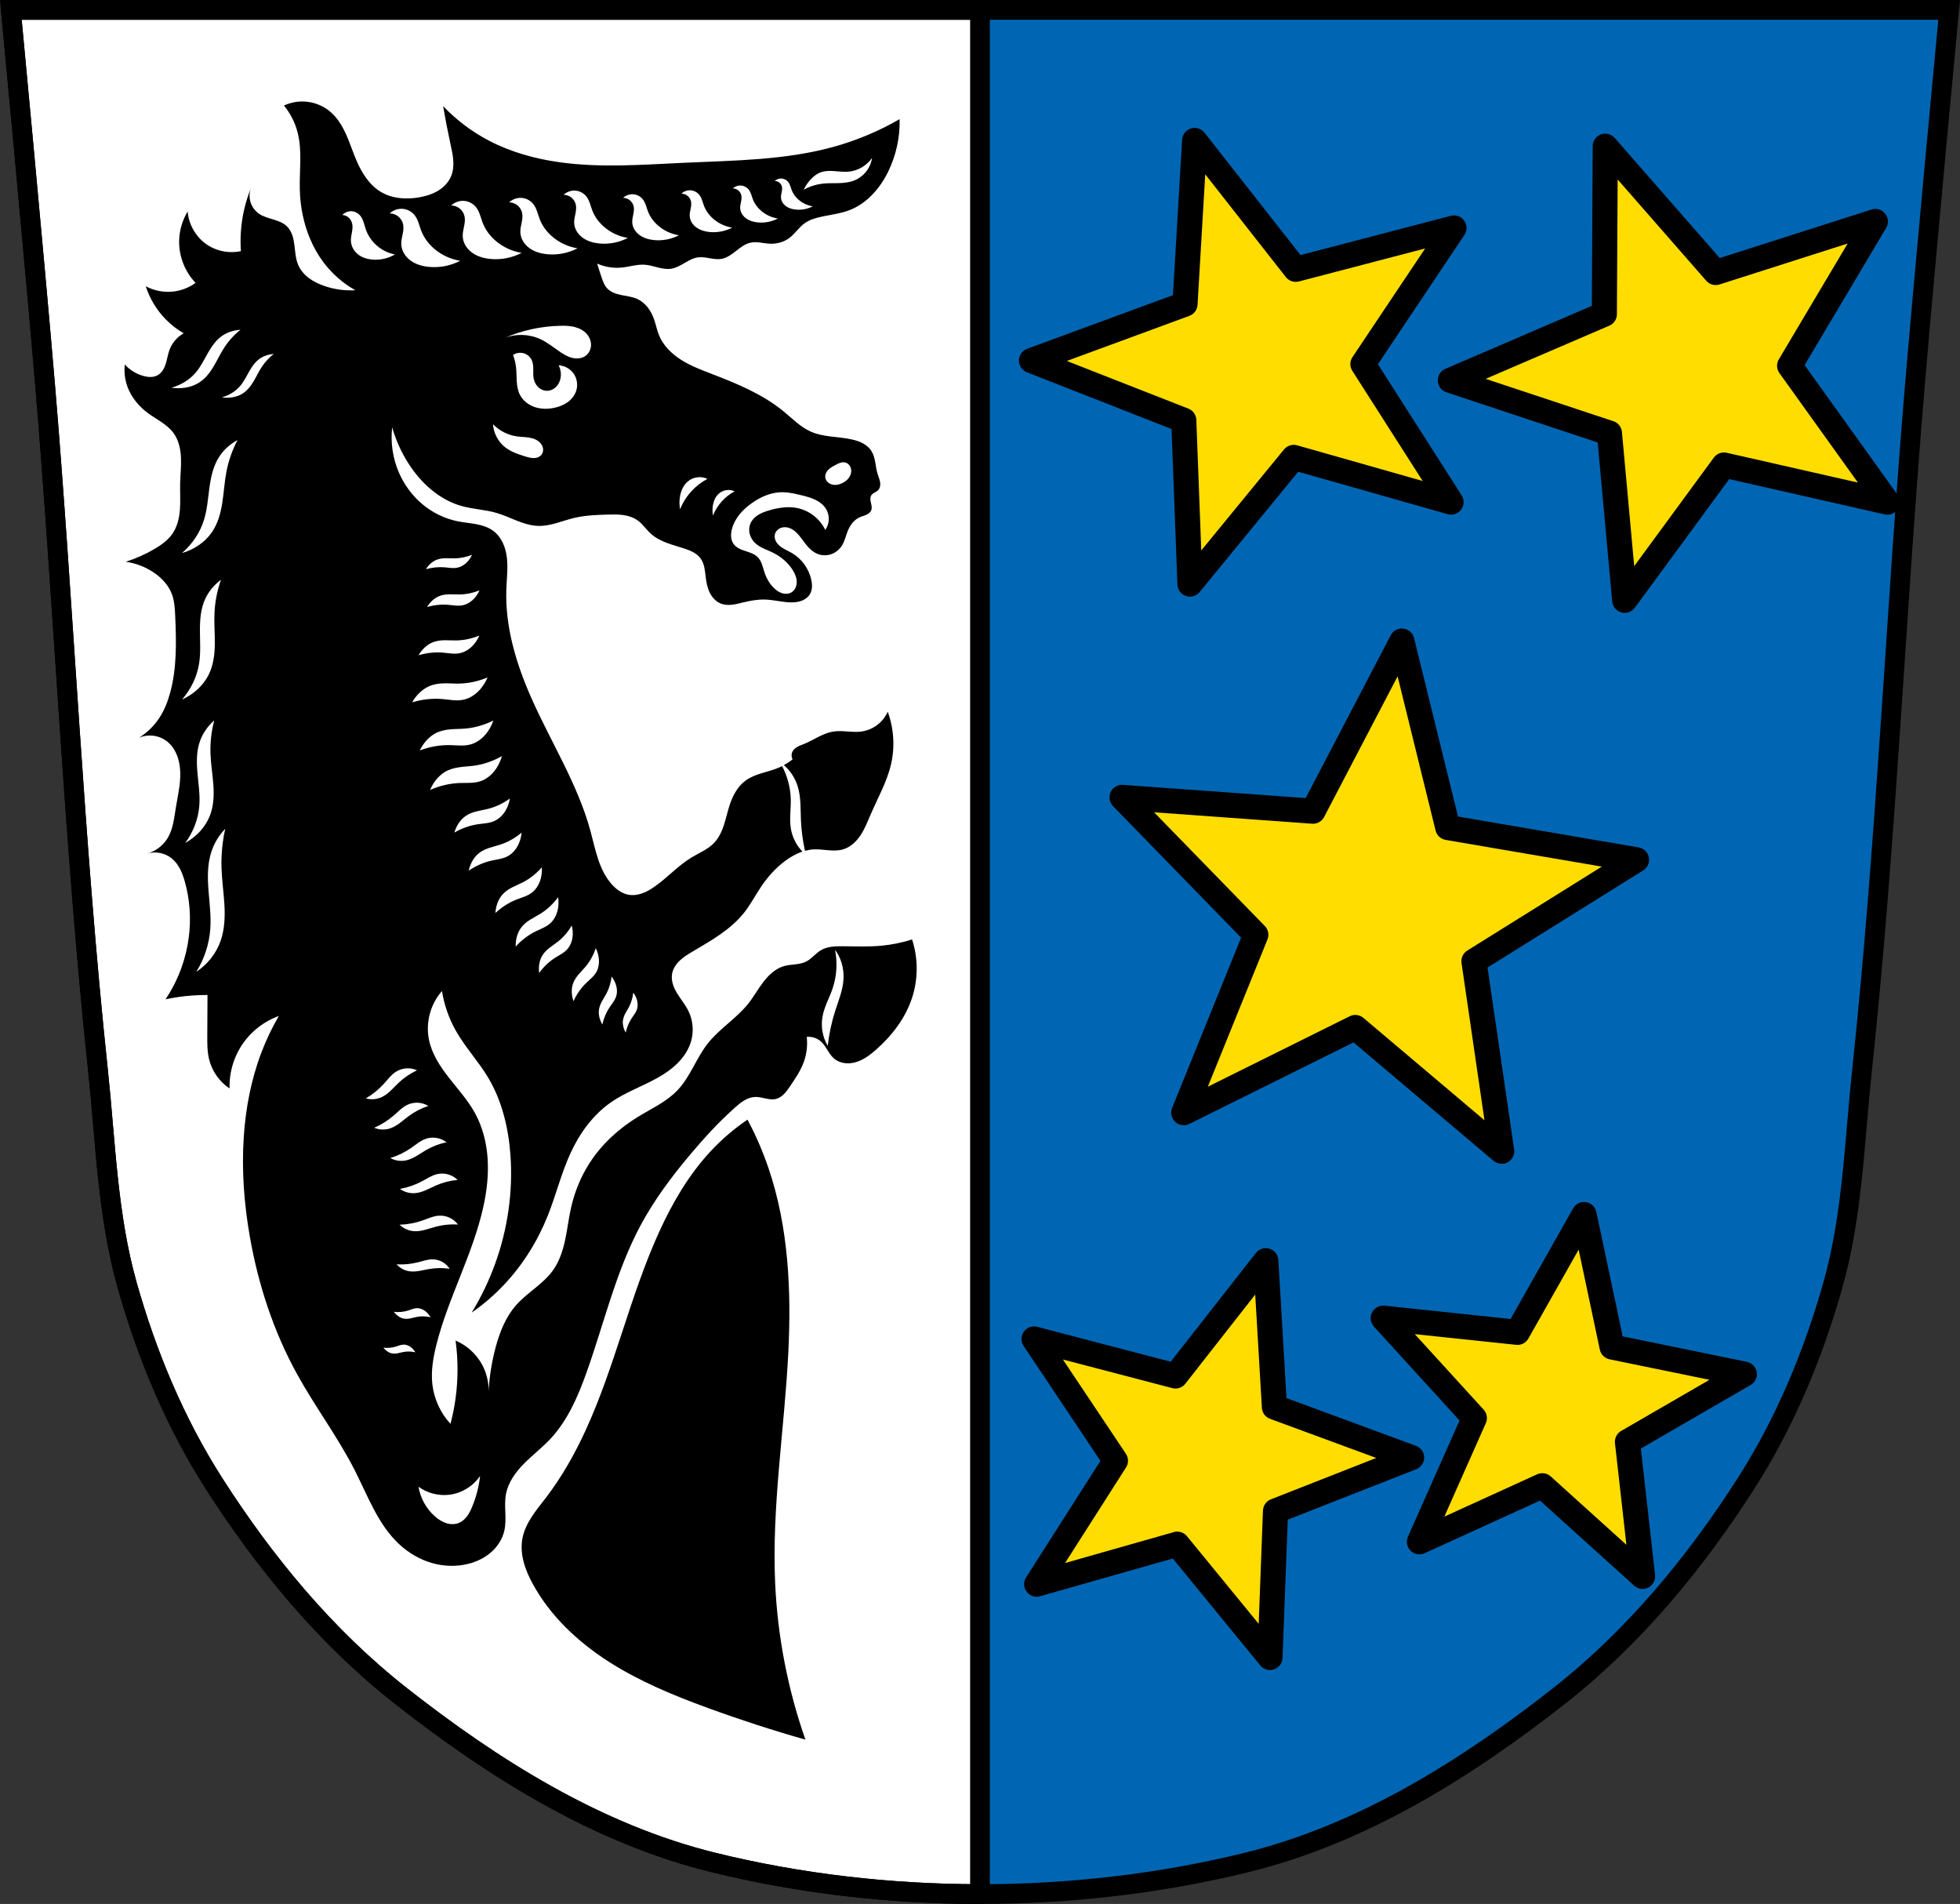 <?xml version="1.0" encoding="UTF-8" standalone="no"?>
<svg
   xmlns:dc="http://purl.org/dc/elements/1.1/"
   xmlns:cc="http://creativecommons.org/ns#"
   xmlns:rdf="http://www.w3.org/1999/02/22-rdf-syntax-ns#"
   xmlns:svg="http://www.w3.org/2000/svg"
   xmlns="http://www.w3.org/2000/svg"
   xmlns:sodipodi="http://sodipodi.sourceforge.net/DTD/sodipodi-0.dtd"
   xmlns:inkscape="http://www.inkscape.org/namespaces/inkscape"
   width="1092.495"
   height="1061.016"
   viewBox="0 0 1092.499 1061.019"
   version="1.1"
   id="svg1098"
   sodipodi:docname="DEU_Schönau_COA.svg"
   inkscape:version="0.92.5 (2060ec1f9f, 2020-04-08)">
  <rect x="0" y="0" width="1092.499" height="1061.019" fill="#333333" stroke="none"/>
  <defs
     id="defs1102">
    <inkscape:path-effect
       effect="spiro"
       id="path-effect5207"
       is_visible="true" />
    <inkscape:path-effect
       effect="spiro"
       id="path-effect4839"
       is_visible="true" />
    <inkscape:path-effect
       effect="spiro"
       id="path-effect4834"
       is_visible="true" />
    <inkscape:path-effect
       effect="spiro"
       id="path-effect4746"
       is_visible="true" />
    <inkscape:path-effect
       effect="spiro"
       id="path-effect4740"
       is_visible="true" />
    <inkscape:path-effect
       effect="spiro"
       id="path-effect4610"
       is_visible="true" />
    <inkscape:path-effect
       effect="spiro"
       id="path-effect4605"
       is_visible="true" />
    <inkscape:path-effect
       effect="spiro"
       id="path-effect4600"
       is_visible="true" />
    <inkscape:path-effect
       effect="spiro"
       id="path-effect4595"
       is_visible="true" />
    <inkscape:path-effect
       effect="spiro"
       id="path-effect4590"
       is_visible="true" />
    <inkscape:path-effect
       effect="spiro"
       id="path-effect4585"
       is_visible="true" />
    <inkscape:path-effect
       effect="spiro"
       id="path-effect4561"
       is_visible="true" />
    <inkscape:path-effect
       effect="spiro"
       id="path-effect4557"
       is_visible="true" />
    <inkscape:path-effect
       effect="spiro"
       id="path-effect4553"
       is_visible="true" />
    <inkscape:path-effect
       effect="spiro"
       id="path-effect4561-4"
       is_visible="true" />
    <inkscape:path-effect
       effect="spiro"
       id="path-effect4610-1"
       is_visible="true" />
    <inkscape:path-effect
       effect="spiro"
       id="path-effect4610-11"
       is_visible="true" />
    <inkscape:path-effect
       effect="spiro"
       id="path-effect4610-11-3"
       is_visible="true" />
    <inkscape:path-effect
       effect="spiro"
       id="path-effect4610-11-35"
       is_visible="true" />
    <inkscape:path-effect
       effect="spiro"
       id="path-effect4610-11-35-4"
       is_visible="true" />
    <inkscape:path-effect
       effect="spiro"
       id="path-effect4610-11-35-4-4"
       is_visible="true" />
    <inkscape:path-effect
       effect="spiro"
       id="path-effect4610-11-35-4-4-6"
       is_visible="true" />
    <inkscape:path-effect
       effect="spiro"
       id="path-effect4610-11-35-4-4-6-4"
       is_visible="true" />
    <inkscape:path-effect
       effect="spiro"
       id="path-effect4746-3"
       is_visible="true" />
    <inkscape:path-effect
       effect="spiro"
       id="path-effect4746-3-6"
       is_visible="true" />
    <inkscape:path-effect
       effect="spiro"
       id="path-effect4746-3-6-3"
       is_visible="true" />
    <inkscape:path-effect
       effect="spiro"
       id="path-effect4746-3-6-30"
       is_visible="true" />
    <inkscape:path-effect
       effect="spiro"
       id="path-effect4746-3-6-30-3"
       is_visible="true" />
    <inkscape:path-effect
       effect="spiro"
       id="path-effect4839-9"
       is_visible="true" />
    <inkscape:path-effect
       effect="spiro"
       id="path-effect4839-7"
       is_visible="true" />
    <inkscape:path-effect
       effect="spiro"
       id="path-effect4839-7-8"
       is_visible="true" />
    <inkscape:path-effect
       effect="spiro"
       id="path-effect4839-7-8-9"
       is_visible="true" />
    <inkscape:path-effect
       effect="spiro"
       id="path-effect4839-7-8-9-2"
       is_visible="true" />
    <inkscape:path-effect
       effect="spiro"
       id="path-effect4839-7-8-9-2-4"
       is_visible="true" />
    <inkscape:path-effect
       effect="spiro"
       id="path-effect4839-7-8-9-2-4-5"
       is_visible="true" />
    <inkscape:path-effect
       effect="spiro"
       id="path-effect4839-7-8-9-2-4-0"
       is_visible="true" />
    <inkscape:path-effect
       effect="spiro"
       id="path-effect4839-7-8-9-2-4-0-5"
       is_visible="true" />
    <inkscape:path-effect
       effect="spiro"
       id="path-effect4839-7-8-9-2-4-0-5-8"
       is_visible="true" />
    <inkscape:path-effect
       effect="spiro"
       id="path-effect4839-7-8-9-2-4-0-5-8-5"
       is_visible="true" />
    <inkscape:path-effect
       effect="spiro"
       id="path-effect4839-7-8-9-2-4-0-5-8-5-4"
       is_visible="true" />
    <inkscape:path-effect
       effect="spiro"
       id="path-effect4839-7-8-9-2-4-0-5-8-5-4-5"
       is_visible="true" />
    <inkscape:path-effect
       effect="spiro"
       id="path-effect4839-7-8-9-2-4-0-5-8-5-4-5-3"
       is_visible="true" />
    <inkscape:path-effect
       effect="spiro"
       id="path-effect4839-7-8-9-2-4-0-5-8-5-4-5-3-6"
       is_visible="true" />
    <inkscape:path-effect
       effect="spiro"
       id="path-effect4839-7-8-9-2-4-0-0"
       is_visible="true" />
    <inkscape:path-effect
       effect="spiro"
       id="path-effect4839-7-8-9-2-4-0-0-9"
       is_visible="true" />
    <inkscape:path-effect
       effect="spiro"
       id="path-effect4839-7-8-9-2-4-0-0-9-3"
       is_visible="true" />
    <inkscape:path-effect
       effect="spiro"
       id="path-effect4839-7-8-9-2-4-0-0-9-3-2"
       is_visible="true" />
    <inkscape:path-effect
       effect="spiro"
       id="path-effect4839-7-8-9-2-4-0-0-9-3-2-4"
       is_visible="true" />
    <inkscape:path-effect
       effect="spiro"
       id="path-effect4839-7-8-9-2-4-0-0-9-3-2-4-8"
       is_visible="true" />
    <inkscape:path-effect
       effect="spiro"
       id="path-effect5207-0"
       is_visible="true" />
  </defs>
  <sodipodi:namedview
     pagecolor="#ffffff"
     bordercolor="#666666"
     borderopacity="1"
     objecttolerance="10"
     gridtolerance="10"
     guidetolerance="10"
     inkscape:pageopacity="0"
     inkscape:pageshadow="2"
     inkscape:window-width="1920"
     inkscape:window-height="1046"
     id="namedview1100"
     showgrid="false"
     inkscape:zoom="0.7473969"
     inkscape:cx="546.24735"
     inkscape:cy="530.50803"
     inkscape:window-x="-11"
     inkscape:window-y="-11"
     inkscape:window-maximized="1"
     inkscape:current-layer="svg1098"
     inkscape:snap-global="false"
     fit-margin-top="0"
     fit-margin-left="0"
     fit-margin-right="0"
     fit-margin-bottom="0" />
  <path
     style="fill:#0066b3;fill-opacity:1;stroke:none;stroke-width:11;stroke-linecap:butt;stroke-linejoin:miter;stroke-miterlimit:4;stroke-dasharray:none;stroke-opacity:1"
     d="m 6.046,5.504 c 0,0 13.194,139.115 19.06,208.724 10.739,127.448 15.991,255.283 29.537,382.517 4.249,39.908 5.246,80.517 16.219,119.388 10.858,38.466 26.522,76.386 48.581,110.817 27.845,43.46 61.856,85.021 103.954,118.087 50.747,39.86 108.931,76.767 174.076,92.813 95.616,23.552 201.938,23.552 297.553,0 65.145,-16.046 123.33,-52.953 174.076,-92.813 42.098,-33.067 76.109,-74.627 103.954,-118.087 22.059,-34.431 37.723,-72.351 48.581,-110.817 10.973,-38.871 11.97,-79.48 16.219,-119.388 13.546,-127.235 18.797,-255.069 29.536,-382.517 5.865,-69.609 19.06,-208.724 19.06,-208.724 z"
     id="path1009-1-7-5-6-7"
     inkscape:connector-curvature="0"
     sodipodi:nodetypes="cssscsaascssscc" />
  <path
     style="opacity:1;fill:#ffffff;fill-opacity:1;fill-rule:evenodd;stroke:#000000;stroke-width:11;stroke-linecap:round;stroke-linejoin:round;stroke-miterlimit:4;stroke-dasharray:none;stroke-dashoffset:0;stroke-opacity:1;paint-order:normal"
     d="M 6.047 5.5 C 6.047 5.5 19.24 144.614 25.105 214.223 C 35.845 341.67 41.097 469.504 54.643 596.738 C 58.891 636.646 59.889 677.256 70.861 716.127 C 81.72 754.593 97.382 792.513 119.441 826.943 C 147.286 870.404 181.299 911.963 223.396 945.029 C 274.143 984.889 332.326 1021.796 397.471 1037.842 C 445.278 1049.618 495.764 1055.506 546.248 1055.506 L 546.248 5.5 L 6.047 5.5 z "
     transform="matrix(1,0,0,1,0,-8.0458021e-4)"
     id="rect2856" />
  <path
     inkscape:connector-curvature="0"
     style="fill:#ffdd00;stroke:#000000;stroke-width:14;stroke-linecap:round;stroke-linejoin:round;stroke-opacity:1;fill-opacity:1"
     d="m 665.896,78.277 v 0.016 l -5.375,91.161 -85.577,31.486 84.893,33.293 3.441,91.252 57.844,-70.586 87.702,24.912 -49.137,-76.918 50.758,-75.86 -88.209,23.047 z m 228.874,3.205 0.006,0.006 v -0.004 z m 0.006,0.006 -0.518,93.565 -85.834,36.908 88.672,29.406 8.516,93.17 55.319,-75.391 91.088,20.68 -54.485,-75.998 47.785,-80.397 -88.989,28.422 z m -113.383,275.761 -49.541,94.793 -106.428,-7.689 74.569,76.553 -40.176,99.159 95.629,-47.479 81.598,68.963 L 821.576,535.652 912.182,479.126 806.994,461.154 781.394,357.249 Z m 101.549,319.577 -37.108,65.639 -74.821,-7.895 50.778,55.682 -30.606,68.932 68.489,-31.229 55.903,50.498 -8.445,-74.981 65.158,-37.715 -73.705,-15.111 -15.635,-73.809 z m -177.401,25.731 -50.332,64.215 -78.819,-20.615 45.352,67.848 -43.904,68.795 78.368,-22.281 51.686,63.131 3.08,-81.618 75.854,-29.777 -76.463,-28.16 -4.803,-81.535 z"
     id="path1082-8" />
  <path
     style="fill:none;stroke:#000000;stroke-width:11;stroke-linecap:butt;stroke-linejoin:miter;stroke-miterlimit:4;stroke-dasharray:none;stroke-opacity:1"
     d="m 6.046,5.499 c 0,0 13.194,139.115 19.06,208.724 10.739,127.448 15.991,255.283 29.537,382.517 4.249,39.908 5.246,80.517 16.219,119.388 10.858,38.466 26.522,76.386 48.581,110.817 27.845,43.46 61.856,85.021 103.954,118.087 50.747,39.86 108.931,76.767 174.076,92.813 95.616,23.552 201.938,23.552 297.553,0 65.145,-16.046 123.33,-52.953 174.076,-92.813 42.098,-33.067 76.109,-74.627 103.954,-118.087 22.059,-34.431 37.723,-72.351 48.581,-110.817 10.973,-38.871 11.97,-79.48 16.219,-119.388 13.546,-127.235 18.797,-255.069 29.536,-382.517 5.865,-69.609 19.06,-208.724 19.06,-208.724 z"
     id="path1009-1-7-5-6"
     inkscape:connector-curvature="0"
     sodipodi:nodetypes="cssscsaascssscc" />
  <path
     inkscape:connector-curvature="0"
     style="fill:#000000;stroke:none;stroke-width:2.513;stroke-linecap:butt;stroke-linejoin:miter;stroke-miterlimit:4;stroke-dasharray:none;stroke-opacity:1"
     d="m 168.453,56.557 c -3.502,0.011 -7.003,0.781 -10.177,2.264 3.561,4.318 6.168,9.421 7.578,14.839 2.714,10.429 0.969,21.429 1.263,32.202 0.254,9.296 2.068,18.58 5.682,27.148 1.983,4.702 4.504,9.184 7.576,13.26 4.747,6.298 10.808,11.601 17.681,15.469 -5.983,0.35 -12.035,-0.514 -17.681,-2.525 -2.974,-1.059 -5.854,-2.445 -8.358,-4.368 -2.503,-1.923 -4.622,-4.405 -5.848,-7.314 -1.474,-3.495 -1.6,-7.381 -2.09,-11.143 -0.245,-1.881 -0.586,-3.759 -1.236,-5.541 -0.65,-1.782 -1.62,-3.472 -2.989,-4.785 -2.056,-1.971 -4.844,-2.957 -7.572,-3.776 -2.728,-0.819 -5.55,-1.555 -7.897,-3.169 -2.251,-1.547 -3.954,-3.874 -4.75,-6.487 -0.795,-2.613 -0.676,-5.495 0.331,-8.034 -3.169,7.732 -5.097,15.972 -5.684,24.308 -0.259,3.677 -0.259,7.371 0,11.049 -5.97,1.299 -12.416,0.264 -17.679,-2.84 -6.772,-3.995 -11.397,-11.418 -11.997,-19.257 -2.88,4.747 -4.527,10.236 -4.736,15.785 -0.331,8.789 3.055,17.658 9.157,23.993 -3.434,2.493 -7.481,4.134 -11.681,4.736 -5.488,0.787 -11.216,-0.225 -16.102,-2.842 2.23,6.932 6.105,13.329 11.215,18.517 2.948,2.993 6.301,5.585 9.938,7.686 -3.599,1.994 -6.452,5.303 -7.893,9.157 -0.942,2.517 -1.289,5.215 -2.092,7.78 -0.401,1.282 -0.921,2.538 -1.659,3.661 -0.738,1.123 -1.705,2.112 -2.879,2.766 -1.177,0.655 -2.533,0.953 -3.88,0.983 -1.347,0.03 -2.689,-0.202 -3.99,-0.554 -4,-1.083 -7.672,-3.344 -10.44,-6.428 -0.474,4.223 0.054,8.556 1.532,12.541 2.178,5.876 6.37,10.887 11.411,14.609 2.426,1.792 5.047,3.302 7.539,5 2.492,1.699 4.884,3.618 6.667,6.05 2.852,3.89 3.937,8.823 4.158,13.642 0.221,4.819 -0.347,9.636 -0.456,14.459 -0.109,4.817 0.24,9.646 -0.114,14.451 -0.354,4.805 -1.471,9.684 -4.219,13.642 -2.462,3.545 -6.072,6.127 -9.787,8.324 -5.1,3.016 -10.544,5.45 -16.192,7.241 5.606,0.781 11.025,2.872 15.702,6.058 4.33,2.949 8.094,6.947 9.962,11.842 1.487,3.897 1.71,8.145 1.894,12.312 0.633,14.336 0.969,28.933 -2.818,42.774 -1.347,4.923 -3.225,9.74 -6.021,14.01 -2.924,4.464 -6.832,8.279 -11.366,11.092 2.724,-1.174 5.791,-1.541 8.716,-1.044 2.925,0.497 5.697,1.858 7.88,3.866 1.644,1.513 2.948,3.377 3.925,5.386 2.295,4.721 2.764,10.145 2.39,15.381 -0.375,5.236 -1.549,10.376 -2.39,15.557 -0.933,5.75 -1.525,11.766 -4.534,16.754 -2.541,4.211 -6.752,7.383 -11.501,8.661 4.669,-1.462 10.042,-0.419 13.826,2.681 1.944,1.593 3.459,3.665 4.615,5.897 1.155,2.232 1.964,4.628 2.646,7.047 2.826,10.018 3.531,20.613 2.209,30.938 -0.743,5.809 -2.121,11.537 -4.103,17.048 -2.227,6.191 -5.217,12.107 -8.88,17.573 4.8,-1.027 9.668,-1.73 14.562,-2.104 2.941,-0.224 5.892,-0.331 8.841,-0.317 -0.033,7.555 -0.071,15.112 -0.112,22.667 -0.024,4.404 -0.043,8.86 0.993,13.14 1.596,6.599 5.767,12.54 11.431,16.284 -0.28,-8.939 2.422,-17.947 7.576,-25.256 4.879,-6.918 11.925,-12.286 19.89,-15.154 -3.82,6.555 -7.097,13.427 -9.787,20.52 -5.7,15.03 -8.736,31 -9.787,47.04 -1.224,18.667 0.215,37.456 3.473,55.878 4.692,26.532 13.209,52.481 26.205,76.085 10.066,18.282 22.745,35.063 32.2,53.668 7.341,14.443 13.028,30.376 24.941,41.356 5.109,4.709 11.255,8.329 17.925,10.275 6.67,1.946 13.86,2.191 20.589,0.46 4.589,-1.18 8.977,-3.29 12.541,-6.413 3.564,-3.122 6.272,-7.285 7.349,-11.899 0.78,-3.343 0.703,-6.821 0.584,-10.251 -0.119,-3.431 -0.272,-6.896 0.364,-10.269 1.235,-6.551 5.348,-12.213 10.03,-16.958 4.682,-4.745 10.025,-8.811 14.594,-13.665 9.688,-10.295 15.442,-23.628 20.205,-36.938 9.875,-27.591 16.421,-56.591 30.308,-82.397 7.567,-14.062 17.192,-26.922 27.466,-39.147 7.765,-9.239 15.937,-18.164 24.939,-26.202 1.632,-1.457 3.302,-2.892 5.183,-4.011 1.88,-1.119 3.997,-1.914 6.183,-1.986 1.969,-0.065 3.902,0.453 5.829,0.862 1.927,0.409 3.945,0.709 5.852,0.217 1.688,-0.435 3.172,-1.471 4.397,-2.711 1.225,-1.24 2.217,-2.687 3.202,-4.125 2.991,-4.363 6.027,-8.778 7.823,-13.753 1.604,-4.444 2.166,-9.261 1.626,-13.955 2.828,-0.301 5.764,0.64 7.891,2.527 1.494,1.325 2.566,3.048 3.62,4.744 1.054,1.696 2.134,3.416 3.641,4.726 1.642,1.427 3.735,2.296 5.89,2.601 2.154,0.305 4.367,0.062 6.452,-0.56 4.17,-1.245 7.749,-3.936 11.021,-6.804 8.972,-7.862 16.501,-17.678 20.205,-29.017 3.422,-10.476 3.422,-22.04 0,-32.517 -5.536,1.766 -11.263,2.932 -17.048,3.473 -7.129,0.666 -14.309,0.383 -21.469,0.317 -2.112,-0.019 -4.231,-0.019 -6.324,0.266 -2.093,0.286 -4.17,0.867 -5.988,1.943 -2.978,1.763 -5.119,4.755 -8.209,6.315 -1.878,0.948 -3.994,1.307 -6.084,1.553 -2.09,0.247 -4.205,0.396 -6.228,0.971 -4.715,1.342 -8.508,4.878 -11.493,8.767 -2.985,3.889 -5.35,8.227 -8.395,12.069 -6.619,8.353 -16.16,14.024 -22.732,22.414 -6.35,8.107 -9.652,18.408 -16.731,25.887 -6.15,6.498 -14.56,10.254 -22.187,14.931 -10.585,6.49 -19.989,15.064 -26.747,25.48 -4.93,7.597 -8.413,16.11 -10.418,24.941 -1.357,5.978 -2.043,12.089 -3.326,18.084 -1.283,5.995 -3.215,11.968 -6.777,16.958 -5.519,7.73 -14.393,12.385 -20.654,19.527 -5.692,6.494 -8.969,14.759 -11.233,23.092 -2.191,8.065 -3.521,16.362 -3.984,24.706 0.054,-5.303 -1.295,-10.62 -3.907,-15.236 -3.252,-5.746 -8.443,-10.371 -14.523,-12.943 1.462,10.667 1.462,21.534 0,32.202 -0.656,4.788 -1.605,9.534 -2.84,14.206 -5.587,-6.052 -9.182,-13.914 -10.103,-22.099 -0.82,-7.292 0.43,-14.665 2.209,-21.784 6.584,-26.338 20.356,-50.52 26.203,-77.031 1.931,-8.755 2.98,-17.753 2.407,-26.7 -0.573,-8.947 -2.806,-17.857 -7.141,-25.705 -3.907,-7.072 -9.401,-13.112 -14.378,-19.477 -4.977,-6.365 -9.57,-13.334 -11.194,-21.249 -1.952,-9.514 0.82,-19.881 7.261,-27.15 1.255,7.865 3.942,15.498 7.891,22.414 5.142,9.004 12.329,16.691 17.681,25.572 7.848,13.025 11.489,28.244 12.586,43.411 1.479,20.445 -1.518,41.176 -8.483,60.455 -3.441,9.525 -7.838,18.704 -13.107,27.352 6.576,-4.573 12.672,-9.835 18.159,-15.671 10.46,-11.127 18.66,-24.328 24.309,-38.516 4.558,-11.449 7.478,-23.532 12.629,-34.726 5.132,-11.152 12.62,-21.45 22.73,-28.414 7.921,-5.456 17.14,-8.686 25.539,-13.373 4.199,-2.344 8.222,-5.075 11.595,-8.502 3.374,-3.427 6.087,-7.588 7.38,-12.22 1.541,-5.518 0.965,-11.597 -1.579,-16.731 -1.702,-3.434 -4.213,-6.397 -6.211,-9.668 -0.999,-1.635 -1.874,-3.359 -2.425,-5.194 -0.551,-1.836 -0.772,-3.792 -0.456,-5.682 0.487,-2.915 2.218,-5.508 4.366,-7.539 2.147,-2.031 4.706,-3.565 7.251,-5.067 10.416,-6.146 21.274,-12.259 28.729,-21.782 3.564,-4.553 6.226,-9.739 9.472,-14.523 3.569,-5.261 7.873,-10.054 12.943,-13.891 3.009,-2.277 6.359,-4.219 9.922,-5.41 -3.245,-3.291 -5.585,-7.787 -6.417,-12.525 -0.977,-5.567 0.044,-11.116 -0.096,-16.707 -0.159,-6.332 -1.86,-12.759 -4.834,-18.39 -0.671,0.338 -1.355,0.653 -2.049,0.942 -3.044,1.27 -6.262,2.056 -9.413,3.03 -3.151,0.974 -6.29,2.162 -8.943,4.121 -4.487,3.312 -7.188,8.534 -8.904,13.84 -1.179,3.646 -1.967,7.41 -3.175,11.047 -1.208,3.636 -2.883,7.204 -5.555,9.95 -3.412,3.507 -8.119,5.371 -12.312,7.893 -7.584,4.563 -13.569,11.361 -20.836,16.415 -2.134,1.484 -4.394,2.825 -6.847,3.684 -2.454,0.859 -5.122,1.222 -7.676,0.736 -3.444,-0.655 -6.449,-2.802 -8.839,-5.367 -3.759,-4.034 -6.209,-9.126 -7.972,-14.351 -1.762,-5.225 -2.887,-10.638 -4.34,-15.957 -7.178,-26.26 -22.182,-49.587 -33.148,-74.504 -8.362,-19 -14.458,-39.46 -13.691,-60.204 0.213,-5.757 0.952,-11.534 0.307,-17.259 -0.322,-2.862 -0.997,-5.703 -2.213,-8.314 -1.216,-2.611 -2.989,-4.99 -5.29,-6.722 -2.778,-2.091 -6.195,-3.162 -9.611,-3.811 -3.416,-0.649 -6.897,-0.915 -10.306,-1.598 -7.224,-1.448 -14.045,-4.793 -19.694,-9.523 -5.649,-4.73 -10.125,-10.826 -13.06,-17.584 -3.43,-7.897 -4.75,-16.7 -3.788,-25.256 2.011,7.007 5.025,13.725 8.926,19.884 6.995,11.047 17.305,20.5 29.905,23.997 6.308,1.751 12.97,1.972 19.259,3.79 3.936,1.138 7.663,2.884 11.476,4.383 3.813,1.5 7.789,2.768 11.885,2.877 6.818,0.181 13.258,-2.831 19.89,-4.421 6.183,-1.481 12.586,-1.728 18.942,-1.894 2.836,-0.074 5.687,-0.133 8.497,0.261 2.81,0.393 5.6,1.262 7.919,2.897 2.925,2.062 4.914,5.187 7.578,7.576 2.547,2.284 5.662,3.847 8.863,5.053 3.201,1.206 6.517,2.08 9.764,3.155 1.736,0.575 3.461,1.213 5.053,2.111 1.592,0.898 3.056,2.073 4.101,3.573 1.014,1.455 1.604,3.167 1.97,4.902 0.367,1.735 0.522,3.506 0.738,5.267 0.363,2.948 0.916,5.916 2.203,8.592 1.287,2.677 3.386,5.061 6.138,6.177 1.988,0.806 4.2,0.913 6.332,0.676 2.132,-0.237 4.21,-0.802 6.295,-1.306 4.035,-0.975 8.164,-1.726 12.312,-1.579 4.976,0.177 9.86,1.641 14.839,1.579 1.931,-0.024 3.882,-0.287 5.668,-1.022 1.786,-0.736 3.403,-1.975 4.366,-3.649 0.679,-1.181 1.015,-2.541 1.091,-3.902 0.076,-1.36 -0.099,-2.726 -0.392,-4.056 -1.348,-6.135 -5.312,-11.665 -10.733,-14.837 -2.245,-1.314 -4.736,-2.249 -6.744,-3.904 -1.004,-0.827 -1.876,-1.839 -2.407,-3.026 -0.531,-1.187 -0.699,-2.561 -0.321,-3.806 0.43,-1.417 1.554,-2.577 2.909,-3.175 1.355,-0.598 2.916,-0.659 4.352,-0.298 1.701,0.428 3.22,1.419 4.501,2.617 1.281,1.198 2.347,2.605 3.392,4.013 1.145,1.542 2.28,3.101 3.602,4.495 1.322,1.394 2.847,2.628 4.607,3.398 2.424,1.061 5.239,1.178 7.756,0.362 2.517,-0.815 4.717,-2.549 6.134,-4.783 1.521,-2.398 2.12,-5.247 3.157,-7.891 0.643,-1.639 1.467,-3.22 2.562,-4.599 1.095,-1.379 2.47,-2.555 4.068,-3.294 1.22,-0.564 2.546,-0.867 3.772,-1.416 0.613,-0.275 1.203,-0.614 1.708,-1.058 0.505,-0.444 0.923,-0.997 1.15,-1.63 0.237,-0.659 0.258,-1.378 0.178,-2.074 -0.08,-0.696 -0.26,-1.376 -0.419,-2.059 -0.159,-0.682 -0.297,-1.374 -0.296,-2.074 0.002,-0.7 0.153,-1.415 0.537,-2.002 0.435,-0.666 1.128,-1.114 1.82,-1.508 0.691,-0.394 1.414,-0.764 1.968,-1.334 0.562,-0.578 0.919,-1.337 1.083,-2.127 0.164,-0.79 0.14,-1.609 0.01,-2.405 -0.261,-1.592 -0.938,-3.08 -1.408,-4.622 -0.648,-2.125 -0.9,-4.345 -1.301,-6.53 -0.4,-2.185 -0.969,-4.387 -2.172,-6.254 -1.169,-1.814 -2.891,-3.229 -4.795,-4.244 -1.903,-1.016 -3.989,-1.65 -6.095,-2.115 -3.997,-0.882 -8.098,-1.17 -12.157,-1.692 -3.556,-0.457 -7.125,-1.108 -10.418,-2.527 -5.889,-2.537 -10.45,-7.317 -15.405,-11.387 -11.63,-9.555 -25.793,-15.414 -39.843,-20.814 -5.904,-2.269 -11.876,-4.505 -17.224,-7.881 -5.348,-3.376 -10.101,-8.029 -12.453,-13.9 -1.065,-2.658 -1.613,-5.494 -2.525,-8.209 -0.826,-2.458 -1.959,-4.829 -3.524,-6.896 -1.565,-2.067 -3.574,-3.825 -5.925,-4.918 -2.787,-1.296 -5.91,-1.612 -8.922,-2.227 -1.506,-0.307 -3.005,-0.696 -4.411,-1.316 -1.406,-0.62 -2.725,-1.483 -3.739,-2.638 -1.407,-1.602 -2.153,-3.664 -2.84,-5.682 -0.891,-2.615 -1.734,-5.245 -2.527,-7.891 4.236,1.882 8.961,2.651 13.575,2.209 4.337,-0.415 8.598,-1.876 12.945,-1.579 2.509,0.172 4.936,0.924 7.376,1.534 2.44,0.609 4.978,1.08 7.46,0.676 2.67,-0.435 5.067,-1.844 7.402,-3.21 2.335,-1.366 4.756,-2.744 7.437,-3.104 2.186,-0.294 4.4,0.113 6.573,0.492 2.173,0.379 4.402,0.734 6.573,0.343 3.076,-0.554 5.677,-2.53 8.134,-4.462 2.457,-1.932 5.02,-3.939 8.079,-4.579 1.732,-0.363 3.53,-0.263 5.286,-0.047 1.757,0.215 3.501,0.545 5.269,0.633 3.853,0.192 7.81,-0.821 10.914,-3.112 3.179,-2.347 5.331,-5.881 8.524,-8.209 2.848,-2.077 6.339,-3.058 9.787,-3.788 5.215,-1.104 10.574,-1.736 15.538,-3.678 9.625,-3.765 16.844,-12.172 21.371,-21.463 4.399,-9.028 6.595,-19.119 6.342,-29.158 -11.588,6.698 -24.035,11.91 -36.938,15.469 -26.894,7.418 -55.16,7.564 -83.029,8.839 -23.27,1.065 -46.705,2.944 -69.771,-0.315 -13.58,-1.919 -26.989,-5.651 -39.147,-11.997 -9.502,-4.96 -18.18,-11.496 -25.572,-19.259 1.205,7.081 2.575,14.135 4.105,21.153 0.65,2.981 1.33,5.969 1.547,9.012 0.217,3.043 -0.048,6.171 -1.232,8.982 -1.43,3.396 -4.143,6.156 -7.302,8.054 -3.159,1.898 -6.751,2.982 -10.379,3.627 -7.151,1.272 -14.867,0.8 -21.151,-2.842 -6.599,-3.824 -10.888,-10.667 -13.891,-17.679 -2.012,-4.699 -3.567,-9.586 -5.643,-14.257 -2.076,-4.671 -4.735,-9.191 -8.563,-12.578 -3.498,-3.095 -7.913,-5.139 -12.535,-5.807 -1.156,-0.167 -2.325,-0.248 -3.492,-0.245 z m 317.619,31.473 c -0.423,2.825 -1.614,5.53 -3.414,7.748 -1.8,2.218 -4.202,3.944 -6.879,4.94 -2.792,1.039 -5.814,1.281 -8.792,1.344 -2.978,0.062 -5.969,-0.044 -8.924,0.333 -3.527,0.45 -6.964,1.595 -10.056,3.351 1.102,-2.409 2.652,-4.613 4.548,-6.463 1.323,-1.292 2.834,-2.423 4.55,-3.112 2.427,-0.974 5.124,-1.014 7.733,-0.838 2.609,0.176 5.221,0.553 7.829,0.358 5.306,-0.396 10.37,-3.29 13.405,-7.66 z M 435.181,99.477 c 0.176,-0.006 0.351,-0.003 0.527,0.01 1.406,0.102 2.756,0.81 3.629,1.906 0.536,0.672 0.89,1.468 1.179,2.276 0.289,0.807 0.516,1.637 0.832,2.435 0.806,2.032 2.174,3.823 3.841,5.251 2.215,1.898 4.973,3.169 7.866,3.623 -2.902,1.503 -6.253,2.14 -9.511,1.81 -1.929,-0.195 -3.862,-0.741 -5.427,-1.874 -0.783,-0.566 -1.465,-1.277 -1.961,-2.102 -0.496,-0.825 -0.801,-1.765 -0.842,-2.724 -0.043,-1.005 0.199,-1.997 0.4,-2.983 0.201,-0.986 0.36,-2.011 0.149,-2.995 -0.195,-0.907 -0.709,-1.742 -1.434,-2.329 -0.725,-0.587 -1.655,-0.921 -2.591,-0.93 0.897,-0.838 2.112,-1.331 3.343,-1.373 z m -22.765,3.904 c 0.208,-0.007 0.417,-0.003 0.625,0.012 1.663,0.121 3.26,0.963 4.293,2.264 0.634,0.798 1.053,1.744 1.395,2.703 0.341,0.959 0.613,1.942 0.987,2.889 0.954,2.413 2.573,4.54 4.546,6.236 2.621,2.254 5.884,3.763 9.307,4.303 -3.434,1.785 -7.401,2.542 -11.256,2.151 -2.282,-0.232 -4.57,-0.882 -6.422,-2.227 -0.926,-0.673 -1.732,-1.516 -2.319,-2.495 -0.587,-0.979 -0.95,-2.097 -0.999,-3.236 -0.051,-1.194 0.237,-2.372 0.474,-3.543 0.237,-1.171 0.425,-2.386 0.174,-3.555 -0.23,-1.077 -0.839,-2.07 -1.696,-2.768 -0.857,-0.697 -1.958,-1.093 -3.065,-1.105 1.061,-0.995 2.499,-1.58 3.956,-1.63 z m -28.159,2.662 c 0.235,-0.008 0.469,-0.005 0.703,0.012 1.877,0.137 3.68,1.089 4.846,2.56 0.716,0.903 1.19,1.973 1.575,3.057 0.385,1.084 0.69,2.197 1.113,3.267 1.076,2.728 2.902,5.133 5.128,7.051 2.958,2.548 6.64,4.253 10.502,4.863 -3.875,2.018 -8.35,2.876 -12.7,2.433 -2.575,-0.262 -5.155,-0.998 -7.245,-2.519 -1.045,-0.761 -1.957,-1.713 -2.619,-2.82 -0.662,-1.107 -1.071,-2.371 -1.126,-3.659 -0.058,-1.35 0.267,-2.681 0.535,-4.005 0.268,-1.324 0.48,-2.698 0.198,-4.019 -0.26,-1.217 -0.946,-2.34 -1.914,-3.128 -0.967,-0.788 -2.209,-1.237 -3.459,-1.25 1.197,-1.125 2.82,-1.787 4.464,-1.843 z m -64.437,0.17 c 0.297,-0.01 0.593,-0.006 0.889,0.016 2.371,0.173 4.648,1.381 6.121,3.245 0.904,1.144 1.501,2.498 1.988,3.872 0.487,1.374 0.871,2.782 1.404,4.139 1.359,3.457 3.668,6.507 6.479,8.937 3.736,3.229 8.385,5.39 13.264,6.164 -4.894,2.557 -10.547,3.642 -16.041,3.081 -3.253,-0.332 -6.513,-1.263 -9.153,-3.191 -1.32,-0.964 -2.47,-2.171 -3.306,-3.574 -0.836,-1.403 -1.352,-3.004 -1.422,-4.636 -0.073,-1.71 0.337,-3.399 0.676,-5.077 0.338,-1.678 0.605,-3.418 0.249,-5.092 -0.328,-1.543 -1.195,-2.966 -2.417,-3.964 -1.222,-0.999 -2.791,-1.566 -4.37,-1.583 1.512,-1.426 3.562,-2.265 5.639,-2.337 z m 32.388,2.017 c 0.258,-0.009 0.516,-0.003 0.774,0.016 2.06,0.15 4.038,1.197 5.318,2.815 0.786,0.993 1.307,2.167 1.729,3.359 0.423,1.192 0.757,2.415 1.22,3.592 1.181,2.999 3.187,5.644 5.631,7.752 3.247,2.801 7.288,4.676 11.529,5.347 -4.254,2.218 -9.166,3.161 -13.942,2.674 -2.827,-0.288 -5.66,-1.097 -7.954,-2.769 -1.147,-0.836 -2.148,-1.883 -2.875,-3.1 -0.727,-1.217 -1.175,-2.607 -1.236,-4.023 -0.064,-1.484 0.293,-2.947 0.588,-4.403 0.294,-1.456 0.527,-2.966 0.217,-4.419 -0.285,-1.338 -1.042,-2.573 -2.104,-3.439 -1.062,-0.866 -2.424,-1.359 -3.796,-1.373 1.315,-1.237 3.096,-1.965 4.901,-2.027 z m -62.402,2.033 c 0.316,-0.011 0.632,-0.005 0.948,0.018 2.524,0.185 4.948,1.471 6.516,3.457 0.963,1.219 1.599,2.663 2.117,4.127 0.518,1.464 0.929,2.965 1.496,4.411 1.447,3.684 3.904,6.933 6.898,9.523 3.978,3.441 8.931,5.743 14.126,6.567 -5.212,2.725 -11.232,3.883 -17.083,3.285 -3.464,-0.354 -6.936,-1.348 -9.746,-3.402 -1.405,-1.027 -2.629,-2.312 -3.52,-3.808 -0.891,-1.495 -1.442,-3.203 -1.516,-4.942 -0.078,-1.823 0.36,-3.621 0.721,-5.41 0.36,-1.788 0.644,-3.641 0.264,-5.425 -0.35,-1.644 -1.272,-3.161 -2.574,-4.225 -1.301,-1.064 -2.971,-1.669 -4.652,-1.686 1.611,-1.52 3.792,-2.413 6.003,-2.489 z m -32.124,1.665 c 0.326,-0.011 0.652,-0.006 0.977,0.018 2.602,0.19 5.1,1.517 6.716,3.565 0.992,1.257 1.648,2.745 2.182,4.254 0.534,1.509 0.958,3.058 1.543,4.548 1.491,3.798 4.024,7.149 7.11,9.819 4.1,3.547 9.202,5.921 14.557,6.771 -5.371,2.809 -11.574,4.003 -17.604,3.386 -3.57,-0.365 -7.149,-1.388 -10.046,-3.506 -1.448,-1.059 -2.709,-2.385 -3.627,-3.927 -0.918,-1.542 -1.486,-3.302 -1.563,-5.094 -0.08,-1.879 0.371,-3.732 0.742,-5.576 0.371,-1.844 0.665,-3.756 0.274,-5.596 -0.361,-1.695 -1.313,-3.257 -2.654,-4.354 -1.341,-1.097 -3.062,-1.722 -4.795,-1.739 1.66,-1.567 3.908,-2.489 6.187,-2.568 z m -34.249,4.421 c 0.326,-0.011 0.652,-0.004 0.977,0.02 2.602,0.19 5.1,1.517 6.716,3.565 0.992,1.257 1.648,2.745 2.182,4.254 0.534,1.509 0.958,3.058 1.543,4.548 1.491,3.798 4.024,7.149 7.11,9.819 4.1,3.547 9.202,5.921 14.557,6.771 -5.371,2.809 -11.574,4.001 -17.604,3.385 -3.57,-0.365 -7.149,-1.388 -10.046,-3.506 -1.448,-1.059 -2.709,-2.385 -3.627,-3.927 -0.918,-1.542 -1.486,-3.3 -1.563,-5.092 -0.08,-1.879 0.371,-3.734 0.742,-5.578 0.371,-1.844 0.665,-3.756 0.274,-5.596 -0.36,-1.695 -1.313,-3.257 -2.654,-4.354 -1.341,-1.097 -3.062,-1.722 -4.795,-1.739 1.66,-1.567 3.908,-2.489 6.187,-2.568 z m -28.022,1.344 c 0.244,-0.009 0.489,-0.004 0.733,0.016 1.948,0.158 3.818,1.262 5.028,2.965 0.743,1.045 1.234,2.282 1.634,3.537 0.4,1.255 0.717,2.543 1.156,3.782 1.117,3.159 3.011,5.945 5.322,8.166 3.07,2.95 6.891,4.924 10.9,5.631 -4.021,2.336 -8.665,3.329 -13.18,2.817 -2.673,-0.304 -5.352,-1.155 -7.521,-2.916 -1.084,-0.881 -2.029,-1.983 -2.717,-3.265 -0.687,-1.282 -1.112,-2.746 -1.169,-4.237 -0.06,-1.563 0.278,-3.105 0.556,-4.638 0.278,-1.533 0.497,-3.124 0.204,-4.654 -0.27,-1.41 -0.982,-2.709 -1.986,-3.621 -1.004,-0.913 -2.293,-1.433 -3.59,-1.447 1.243,-1.303 2.926,-2.07 4.632,-2.135 z m 118.936,63.849 c 1.966,0.028 3.929,0.184 5.835,0.65 2.541,0.621 4.993,1.829 6.757,3.761 1.54,1.686 2.506,3.925 2.499,6.209 -0.007,2.283 -1.031,4.579 -2.836,5.978 -1.066,0.827 -2.368,1.328 -3.704,1.518 -1.336,0.19 -2.706,0.075 -4.015,-0.249 -2.619,-0.648 -4.96,-2.103 -7.178,-3.639 -3.428,-2.374 -6.714,-5.016 -10.496,-6.771 -6.208,-2.881 -13.585,-3.129 -19.974,-0.676 9.815,-4.24 20.459,-6.555 31.148,-6.773 0.654,-0.013 1.309,-0.017 1.965,-0.008 z m -180.299,2.231 c -3.564,2.832 -6.609,6.17 -9.039,9.909 -2.258,3.473 -3.979,7.278 -6.123,10.823 -2.144,3.545 -4.767,6.878 -8.497,9.063 -4.059,2.377 -9.356,3.273 -14.815,2.505 5.446,-1.562 10.12,-4.473 13.483,-8.399 2.837,-3.311 4.723,-7.281 6.879,-11.056 2.156,-3.776 4.668,-7.448 8.473,-9.862 2.715,-1.722 6.043,-2.752 9.638,-2.983 z m 155.579,12.829 c 0.778,-0.038 1.559,0.049 2.307,0.266 1.995,0.579 3.702,2.077 4.534,3.98 0.686,1.568 0.786,3.326 0.781,5.038 -0.004,1.712 -0.099,3.441 0.235,5.12 0.366,1.839 1.268,3.59 2.652,4.855 1.384,1.265 3.263,2.014 5.136,1.916 1.756,-0.093 3.438,-0.922 4.679,-2.168 1.241,-1.246 2.053,-2.885 2.431,-4.603 0.549,-2.499 0.181,-5.188 -1.017,-7.449 3.321,0.169 6.523,1.954 8.412,4.691 1.89,2.737 2.425,6.363 1.406,9.529 -0.826,2.567 -2.608,4.77 -4.793,6.35 -2.185,1.58 -4.759,2.565 -7.396,3.13 -3.633,0.779 -7.487,0.771 -11.002,-0.435 -3.514,-1.206 -6.656,-3.68 -8.297,-7.014 -1.115,-2.265 -1.508,-4.816 -1.667,-7.335 -0.158,-2.519 -0.096,-5.053 -0.364,-7.562 -0.26,-2.429 -0.83,-4.822 -1.692,-7.108 1.076,-0.726 2.357,-1.137 3.653,-1.201 z M 152.561,197.265 c -2.675,2.12 -4.959,4.617 -6.783,7.415 -1.694,2.6 -2.986,5.447 -4.595,8.101 -1.609,2.654 -3.577,5.152 -6.375,6.787 -3.046,1.779 -7.021,2.449 -11.117,1.874 4.087,-1.169 7.594,-3.349 10.118,-6.287 2.129,-2.479 3.543,-5.451 5.161,-8.277 1.618,-2.826 3.502,-5.573 6.358,-7.38 2.037,-1.289 4.535,-2.06 7.233,-2.233 z m 122.241,39.131 c 3.5,3.621 8.22,6.042 13.203,6.771 2.32,0.339 4.684,0.324 6.996,0.715 1.156,0.195 2.3,0.494 3.369,0.977 1.068,0.483 2.061,1.155 2.838,2.033 0.774,0.874 1.328,1.958 1.483,3.114 0.155,1.157 -0.108,2.382 -0.805,3.318 -0.49,0.658 -1.177,1.157 -1.933,1.475 -0.756,0.318 -1.579,0.459 -2.399,0.472 -1.64,0.026 -3.241,-0.448 -4.808,-0.93 -3.933,-1.211 -7.933,-2.541 -11.172,-5.079 -3.93,-3.079 -6.458,-7.883 -6.771,-12.866 z m -142.424,8.851 c -2.939,5.625 -5.027,11.623 -6.201,17.806 -1.09,5.744 -1.392,11.626 -2.313,17.402 -0.921,5.776 -2.511,11.539 -5.944,16.411 -3.737,5.304 -9.629,9.361 -16.476,11.342 5.762,-5.002 9.986,-11.337 12.185,-18.272 1.855,-5.851 2.274,-12.037 3.104,-18.119 0.831,-6.082 2.13,-12.221 5.549,-17.434 2.439,-3.719 5.925,-6.875 10.097,-9.137 z m 337.376,12.365 c 0.476,-0.035 0.952,-0.005 1.414,0.114 0.727,0.186 1.394,0.589 1.918,1.126 0.524,0.537 0.905,1.206 1.13,1.921 0.264,0.841 0.313,1.746 0.17,2.617 -0.143,0.87 -0.474,1.705 -0.94,2.454 -0.931,1.498 -2.381,2.627 -3.97,3.392 -1.782,0.859 -3.85,1.289 -5.756,0.76 -0.953,-0.265 -1.847,-0.77 -2.523,-1.492 -0.675,-0.723 -1.124,-1.666 -1.201,-2.652 -0.061,-0.784 0.112,-1.58 0.443,-2.294 0.331,-0.714 0.817,-1.349 1.381,-1.898 1.127,-1.098 2.543,-1.842 3.933,-2.58 0.842,-0.447 1.688,-0.901 2.597,-1.189 0.455,-0.144 0.929,-0.245 1.404,-0.28 z m -79.617,8.287 c 1.439,0.026 2.875,0.355 4.178,0.968 -3.286,1.742 -6.275,4.042 -8.802,6.771 -2.738,2.957 -4.931,6.419 -6.434,10.157 -0.463,-2.454 -0.463,-4.995 0,-7.449 0.583,-3.089 1.973,-6.128 4.401,-8.124 1.483,-1.219 3.317,-2.008 5.222,-2.247 0.476,-0.06 0.956,-0.085 1.436,-0.076 z m 16.037,7.141 c 1.14,0.021 2.278,0.282 3.31,0.77 -2.603,1.387 -4.973,3.218 -6.975,5.39 -2.169,2.354 -3.904,5.107 -5.094,8.083 -0.367,-1.953 -0.367,-3.975 0,-5.929 0.462,-2.459 1.563,-4.878 3.486,-6.467 1.175,-0.97 2.626,-1.599 4.135,-1.788 0.377,-0.047 0.758,-0.066 1.138,-0.059 z m 30.267,1.257 c 3.491,0.069 6.95,0.869 10.351,1.71 2.567,0.634 5.145,1.302 7.533,2.437 2.388,1.135 4.598,2.776 6.009,5.012 1.118,1.773 1.695,3.883 1.635,5.978 -0.06,2.095 -0.757,4.166 -1.974,5.872 -2.934,-6.172 -8.877,-10.824 -15.573,-12.189 -5.27,-1.074 -10.763,-0.193 -15.914,1.355 -2.043,0.614 -4.073,1.341 -5.884,2.47 -1.81,1.129 -3.4,2.693 -4.272,4.64 -0.836,1.868 -0.966,4.026 -0.452,6.007 0.514,1.981 1.655,3.78 3.161,5.165 2.651,2.437 6.236,3.513 9.48,5.079 4.674,2.255 8.839,5.708 11.511,10.157 1.173,1.953 2.066,4.15 2.049,6.428 -0.009,1.139 -0.251,2.282 -0.766,3.298 -0.515,1.016 -1.309,1.898 -2.299,2.46 -1.451,0.822 -3.246,0.908 -4.854,0.462 -1.607,-0.446 -3.043,-1.383 -4.287,-2.493 -2.718,-2.424 -4.604,-5.686 -5.756,-9.141 -0.493,-1.477 -0.858,-2.995 -1.391,-4.458 -0.532,-1.463 -1.247,-2.889 -2.333,-4.005 -0.912,-0.937 -2.055,-1.624 -3.249,-2.154 -1.195,-0.531 -2.448,-0.915 -3.69,-1.322 -1.242,-0.407 -2.483,-0.841 -3.633,-1.463 -1.15,-0.622 -2.213,-1.442 -2.969,-2.509 -0.78,-1.1 -1.206,-2.428 -1.338,-3.77 -0.132,-1.342 0.021,-2.702 0.321,-4.017 0.707,-3.094 2.23,-5.97 4.201,-8.457 1.971,-2.488 4.383,-4.602 6.971,-6.44 4.695,-3.336 10.16,-5.839 15.914,-6.093 0.5,-0.022 1,-0.028 1.498,-0.018 z M 263.101,309.19 c -0.798,1.792 -1.96,3.404 -3.345,4.64 -1.385,1.236 -2.991,2.094 -4.624,2.472 -2.475,0.573 -4.896,0.048 -7.323,-0.157 -3.408,-0.287 -6.928,0.07 -10.391,1.052 1.414,-2.349 3.475,-4.205 5.725,-5.157 1.674,-0.708 3.418,-0.921 5.122,-0.954 1.704,-0.033 3.387,0.108 5.09,0.08 3.24,-0.053 6.544,-0.723 9.746,-1.976 z m -139.937,13.926 c -2.112,5.985 -3.329,12.22 -3.614,18.507 -0.264,5.841 0.273,11.705 0.18,17.553 -0.092,5.848 -0.848,11.778 -3.555,17.089 -2.947,5.78 -8.205,10.63 -14.702,13.563 4.994,-5.769 8.276,-12.637 9.468,-19.813 1.006,-6.055 0.542,-12.239 0.501,-18.378 -0.041,-6.138 0.376,-12.4 3.02,-18.045 1.887,-4.028 4.892,-7.646 8.7,-10.477 z m 144.103,5.88 c -0.907,2.074 -2.227,3.938 -3.802,5.369 -1.575,1.431 -3.4,2.426 -5.257,2.864 -2.814,0.663 -5.569,0.054 -8.328,-0.182 -3.874,-0.332 -7.876,0.08 -11.813,1.216 1.608,-2.719 3.951,-4.868 6.509,-5.97 1.903,-0.82 3.886,-1.065 5.823,-1.103 1.937,-0.038 3.851,0.124 5.788,0.092 3.684,-0.061 7.44,-0.835 11.08,-2.286 z m -0.084,25.194 c -1.052,2.449 -2.584,4.65 -4.411,6.34 -1.827,1.69 -3.947,2.864 -6.101,3.381 -3.265,0.783 -6.46,0.064 -9.662,-0.215 -4.495,-0.392 -9.137,0.095 -13.705,1.438 1.865,-3.211 4.583,-5.748 7.551,-7.049 2.208,-0.968 4.51,-1.258 6.757,-1.302 2.248,-0.045 4.469,0.148 6.716,0.11 4.274,-0.072 8.631,-0.988 12.855,-2.701 z m 4.591,23.329 c -1.306,3.104 -3.208,5.895 -5.476,8.036 -2.268,2.141 -4.896,3.627 -7.57,4.282 -4.053,0.992 -8.019,0.083 -11.993,-0.27 -5.58,-0.497 -11.342,0.12 -17.011,1.822 2.315,-4.069 5.688,-7.284 9.372,-8.933 2.741,-1.227 5.597,-1.596 8.387,-1.653 2.79,-0.057 5.545,0.187 8.334,0.139 5.305,-0.092 10.715,-1.251 15.957,-3.422 z m 223.042,19.1 c -1.309,2.944 -3.387,5.544 -5.972,7.468 -2.585,1.925 -5.671,3.172 -8.867,3.582 -5.125,0.659 -10.364,-0.798 -15.469,0 -2.947,0.461 -5.727,1.657 -8.393,2.995 -2.665,1.338 -5.258,2.832 -8.023,3.951 -1.19,0.482 -2.414,0.895 -3.541,1.51 -1.127,0.615 -2.171,1.459 -2.773,2.593 -0.719,1.354 -0.719,3.066 0,4.421 -1.51,1.236 -3.144,2.313 -4.855,3.251 3.461,2.94 6.208,7.057 7.656,11.636 1.925,6.084 1.588,12.529 1.847,18.832 0.237,5.773 0.999,11.572 2.266,17.273 1.557,-0.424 3.146,-0.711 4.767,-0.797 2.746,-0.146 5.488,0.244 8.228,0.474 2.74,0.23 5.547,0.295 8.187,-0.474 4.136,-1.205 7.467,-4.366 9.836,-7.964 2.37,-3.597 3.916,-7.658 5.633,-11.609 4.034,-9.284 9.125,-18.227 11.366,-28.098 2.178,-9.594 1.511,-19.815 -1.894,-29.044 z M 119.411,401.463 c -1.613,6.138 -2.316,12.451 -2.084,18.74 0.216,5.843 1.234,11.645 1.622,17.481 0.388,5.836 0.122,11.809 -2.141,17.324 -2.463,6.003 -7.304,11.267 -13.538,14.723 4.504,-6.159 7.21,-13.274 7.809,-20.524 0.506,-6.117 -0.462,-12.242 -1.007,-18.356 -0.544,-6.114 -0.644,-12.388 1.528,-18.231 1.55,-4.169 4.248,-8.023 7.811,-11.156 z m 155.6,0.061 c -1.094,3.185 -2.805,6.098 -4.924,8.387 -2.119,2.289 -4.641,3.95 -7.265,4.783 -3.977,1.262 -7.996,0.62 -11.985,0.535 -5.6,-0.12 -11.307,0.885 -16.848,2.963 2.036,-4.216 5.185,-7.651 8.749,-9.544 2.652,-1.409 5.476,-1.969 8.256,-2.213 2.78,-0.244 5.547,-0.185 8.326,-0.421 5.287,-0.449 10.606,-1.971 15.691,-4.489 z m 4.787,19.821 c -0.92,3.239 -2.47,6.239 -4.462,8.639 -1.992,2.4 -4.421,4.195 -6.996,5.169 -3.903,1.476 -7.948,1.052 -11.936,1.183 -5.599,0.183 -11.243,1.495 -16.664,3.87 1.805,-4.32 4.762,-7.919 8.218,-10.003 2.572,-1.55 5.362,-2.261 8.124,-2.656 2.763,-0.394 5.53,-0.486 8.293,-0.872 5.255,-0.734 10.482,-2.541 15.422,-5.331 z m 4.417,23.652 c -0.454,2.713 -1.443,5.289 -2.848,7.419 -1.405,2.13 -3.223,3.808 -5.235,4.834 -3.049,1.554 -6.39,1.581 -9.633,2.051 -4.552,0.66 -9.039,2.238 -13.244,4.662 1.076,-3.67 3.16,-6.862 5.79,-8.869 1.957,-1.493 4.167,-2.324 6.385,-2.897 2.218,-0.572 4.468,-0.9 6.687,-1.465 4.221,-1.076 8.323,-3.019 12.099,-5.735 z m -158.664,16.875 c -1.613,7.163 -2.314,14.53 -2.082,21.868 0.216,6.818 1.232,13.587 1.62,20.397 0.388,6.81 0.122,13.782 -2.141,20.217 -2.463,7.005 -7.304,13.15 -13.538,17.183 4.504,-7.187 7.212,-15.491 7.811,-23.952 0.506,-7.138 -0.463,-14.285 -1.009,-21.419 -0.544,-7.135 -0.642,-14.458 1.53,-21.277 1.55,-4.865 4.246,-9.36 7.809,-13.017 z m 165.192,2.121 c -0.253,2.739 -1.049,5.38 -2.294,7.607 -1.245,2.227 -2.936,4.036 -4.867,5.206 -2.927,1.774 -6.257,2.047 -9.456,2.754 -4.492,0.993 -8.85,2.898 -12.866,5.623 0.804,-3.74 2.649,-7.076 5.124,-9.27 1.842,-1.633 3.986,-2.627 6.156,-3.361 2.17,-0.734 4.388,-1.224 6.559,-1.951 4.131,-1.383 8.078,-3.623 11.644,-6.608 z m 11.276,19.326 c 0.17,2.745 -0.211,5.48 -1.099,7.872 -0.888,2.392 -2.281,4.438 -4.009,5.892 -2.62,2.202 -5.869,2.982 -8.922,4.172 -4.286,1.671 -8.3,4.223 -11.85,7.533 0.22,-3.819 1.528,-7.399 3.637,-9.948 1.569,-1.896 3.537,-3.207 5.568,-4.266 2.032,-1.058 4.149,-1.884 6.183,-2.936 3.869,-2.001 7.425,-4.821 10.49,-8.318 z m 9.084,16.642 c 0.399,2.721 0.247,5.479 -0.439,7.936 -0.685,2.458 -1.903,4.613 -3.504,6.205 -2.427,2.413 -5.599,3.46 -8.542,4.9 -4.132,2.022 -7.92,4.9 -11.182,8.495 -0.099,-3.824 0.908,-7.501 2.797,-10.216 1.406,-2.02 3.256,-3.49 5.192,-4.714 1.937,-1.224 3.978,-2.223 5.917,-3.441 3.689,-2.316 6.997,-5.423 9.76,-9.164 z m 7.586,15.798 c 0.606,2.352 0.734,4.787 0.364,7.01 -0.369,2.223 -1.233,4.229 -2.487,5.778 -1.901,2.348 -4.583,3.568 -7.028,5.11 -3.432,2.165 -6.483,5.047 -9.004,8.51 -0.448,-3.348 0.088,-6.671 1.489,-9.233 1.042,-1.907 2.527,-3.371 4.109,-4.628 1.583,-1.257 3.277,-2.328 4.863,-3.58 3.016,-2.381 5.623,-5.421 7.694,-8.967 z m 13.393,12.621 c 1.07,2.181 1.687,4.539 1.776,6.791 0.089,2.252 -0.349,4.391 -1.263,6.162 -1.385,2.684 -3.767,4.423 -5.849,6.428 -2.922,2.816 -5.323,6.257 -7.09,10.159 -1.117,-3.188 -1.265,-6.552 -0.413,-9.345 0.634,-2.078 1.79,-3.813 3.085,-5.365 1.295,-1.552 2.738,-2.944 4.037,-4.491 2.471,-2.943 4.409,-6.448 5.717,-10.34 z m 133.356,0.928 c 3.26,4.286 5.001,10.137 4.746,15.949 -0.28,6.375 -2.809,12.312 -4.728,18.321 -1.981,6.202 -3.348,12.663 -4.064,19.208 -2.845,-4.577 -3.938,-10.629 -2.934,-16.259 0.993,-5.564 3.854,-10.426 5.641,-15.726 2.3,-6.821 2.776,-14.44 1.34,-21.494 z m -124.538,14.876 c 1.258,1.632 2.173,3.49 2.634,5.349 0.462,1.859 0.47,3.715 0.022,5.345 -0.679,2.471 -2.342,4.323 -3.712,6.348 -1.923,2.843 -3.31,6.118 -4.094,9.668 -1.471,-2.463 -2.174,-5.237 -1.953,-7.707 0.164,-1.838 0.818,-3.48 1.618,-4.993 0.8,-1.513 1.75,-2.917 2.554,-4.426 1.529,-2.872 2.522,-6.121 2.93,-9.584 z m 12.079,8.98 c 1.028,1.362 1.777,2.911 2.155,4.462 0.377,1.551 0.382,3.1 0.016,4.46 -0.555,2.061 -1.913,3.605 -3.032,5.294 -1.571,2.371 -2.705,5.104 -3.345,8.066 -1.201,-2.055 -1.775,-4.368 -1.594,-6.428 0.134,-1.533 0.669,-2.904 1.322,-4.166 0.654,-1.262 1.429,-2.432 2.086,-3.692 1.25,-2.396 2.06,-5.107 2.393,-7.995 z M 227.978,595.347 c 1.539,0.087 3.061,0.462 4.462,1.105 -3.719,1.727 -7.158,4.052 -10.148,6.857 -1.572,1.475 -3.019,3.081 -4.595,4.552 -1.576,1.471 -3.302,2.821 -5.28,3.678 -2.659,1.152 -5.718,1.349 -8.502,0.548 3.784,-2.192 7.221,-4.979 10.148,-8.228 2.085,-2.314 3.96,-4.905 6.583,-6.585 1.731,-1.109 3.743,-1.774 5.794,-1.917 0.513,-0.036 1.027,-0.039 1.539,-0.01 z m 4.938,19.163 c 2.053,0.1 4.079,0.722 5.833,1.794 -3.896,1.277 -7.588,3.18 -10.888,5.613 -1.735,1.28 -3.36,2.703 -5.098,3.978 -1.738,1.275 -3.611,2.412 -5.676,3.03 -2.776,0.83 -5.838,0.667 -8.508,-0.456 4.016,-1.731 7.757,-4.095 11.047,-6.977 2.343,-2.052 4.511,-4.401 7.314,-5.76 1.849,-0.897 3.925,-1.322 5.978,-1.222 z m 183.742,9.425 c -7.477,5.074 -14.38,10.993 -20.538,17.606 -12.117,13.013 -21.224,28.573 -28.61,44.747 -16.366,35.841 -24.627,74.962 -41.079,110.764 -6.053,13.173 -13.218,25.881 -22.005,37.412 -2.683,3.521 -5.52,6.934 -7.938,10.641 -2.419,3.707 -4.429,7.752 -5.267,12.098 -0.848,4.399 -0.463,8.979 0.682,13.311 1.145,4.332 3.031,8.437 5.186,12.365 9.797,17.853 25.158,32.205 42.311,43.182 17.152,10.977 36.126,18.782 55.253,25.772 17.871,6.53 35.98,12.403 54.282,17.604 -9.835,-28.068 -15.539,-57.58 -16.872,-87.292 -1.921,-42.846 5.187,-85.535 7.337,-128.37 1.736,-34.593 0.13,-69.898 -11.004,-102.696 -3.172,-9.344 -7.103,-18.432 -11.738,-27.143 z m -174.912,10.038 c 0.513,0.016 1.026,0.064 1.534,0.145 2.03,0.323 3.974,1.164 5.6,2.421 -4.012,0.844 -7.889,2.333 -11.435,4.391 -1.864,1.082 -3.635,2.318 -5.502,3.396 -1.867,1.078 -3.853,2.005 -5.974,2.393 -2.85,0.522 -5.876,0.023 -8.408,-1.385 4.181,-1.282 8.159,-3.222 11.744,-5.727 2.553,-1.784 4.965,-3.883 7.899,-4.928 1.452,-0.517 3.002,-0.756 4.542,-0.707 z m 5.032,20.027 c 1.027,0.028 2.051,0.183 3.04,0.464 1.977,0.563 3.808,1.628 5.273,3.069 -4.084,0.36 -8.109,1.377 -11.875,2.999 -1.98,0.853 -3.886,1.871 -5.868,2.719 -1.982,0.848 -4.065,1.53 -6.217,1.663 -2.892,0.179 -5.837,-0.676 -8.183,-2.376 4.304,-0.775 8.486,-2.227 12.343,-4.287 2.747,-1.467 5.39,-3.264 8.428,-3.953 1.002,-0.227 2.032,-0.326 3.059,-0.298 z m -0.729,23.454 c 1.539,0.084 3.062,0.455 4.464,1.095 1.87,0.854 3.52,2.184 4.752,3.829 -4.092,-0.259 -8.226,0.14 -12.193,1.177 -2.086,0.545 -4.122,1.264 -6.209,1.804 -2.087,0.54 -4.25,0.901 -6.397,0.709 -2.886,-0.258 -5.669,-1.545 -7.733,-3.578 4.371,-0.119 8.723,-0.927 12.847,-2.384 2.937,-1.037 5.823,-2.415 8.929,-2.638 0.512,-0.037 1.027,-0.042 1.539,-0.014 z m -4.808,24.338 c 1.872,0.031 3.737,0.534 5.367,1.447 1.63,0.914 3.023,2.237 4.011,3.81 -3.694,-0.558 -7.478,-0.531 -11.16,0.082 -1.936,0.322 -3.841,0.805 -5.778,1.122 -1.937,0.318 -3.928,0.468 -5.862,0.125 -2.599,-0.461 -5.024,-1.837 -6.738,-3.823 3.977,0.242 7.992,-0.134 11.85,-1.111 2.747,-0.695 5.473,-1.7 8.311,-1.653 z m -9,27.221 c 0.237,-0.013 0.478,-0.013 0.721,0.002 1.284,0.076 2.617,0.583 3.841,1.461 1.224,0.878 2.335,2.125 3.198,3.59 -2.593,-0.605 -5.176,-0.675 -7.621,-0.208 -1.286,0.246 -2.533,0.638 -3.819,0.879 -1.287,0.241 -2.63,0.328 -3.994,-0.035 -1.832,-0.489 -3.654,-1.81 -5.063,-3.672 2.749,0.323 5.448,0.081 7.97,-0.715 1.571,-0.496 3.105,-1.209 4.767,-1.302 z m -7.46,20.303 c 0.206,-0.011 0.415,-0.01 0.627,0.002 1.116,0.065 2.276,0.492 3.339,1.234 1.064,0.742 2.03,1.796 2.781,3.034 -2.254,-0.511 -4.502,-0.571 -6.628,-0.176 -1.118,0.207 -2.199,0.538 -3.318,0.742 -1.119,0.204 -2.287,0.278 -3.473,-0.029 -1.593,-0.413 -3.178,-1.529 -4.403,-3.102 2.39,0.273 4.737,0.069 6.93,-0.603 1.366,-0.419 2.699,-1.022 4.144,-1.101 z m 42.818,73.174 c -0.646,5.929 -2.152,11.764 -4.46,17.263 -0.767,1.827 -1.63,3.631 -2.817,5.218 -1.186,1.587 -2.719,2.956 -4.554,3.704 -2.259,0.92 -4.848,0.836 -7.167,0.078 -2.319,-0.757 -4.389,-2.149 -6.217,-3.764 -4.799,-4.24 -8.076,-10.167 -9.116,-16.486 4.918,3.585 11.222,5.215 17.262,4.462 6.829,-0.852 13.215,-4.772 17.068,-10.475 z"
     id="path4551" />
</svg>

